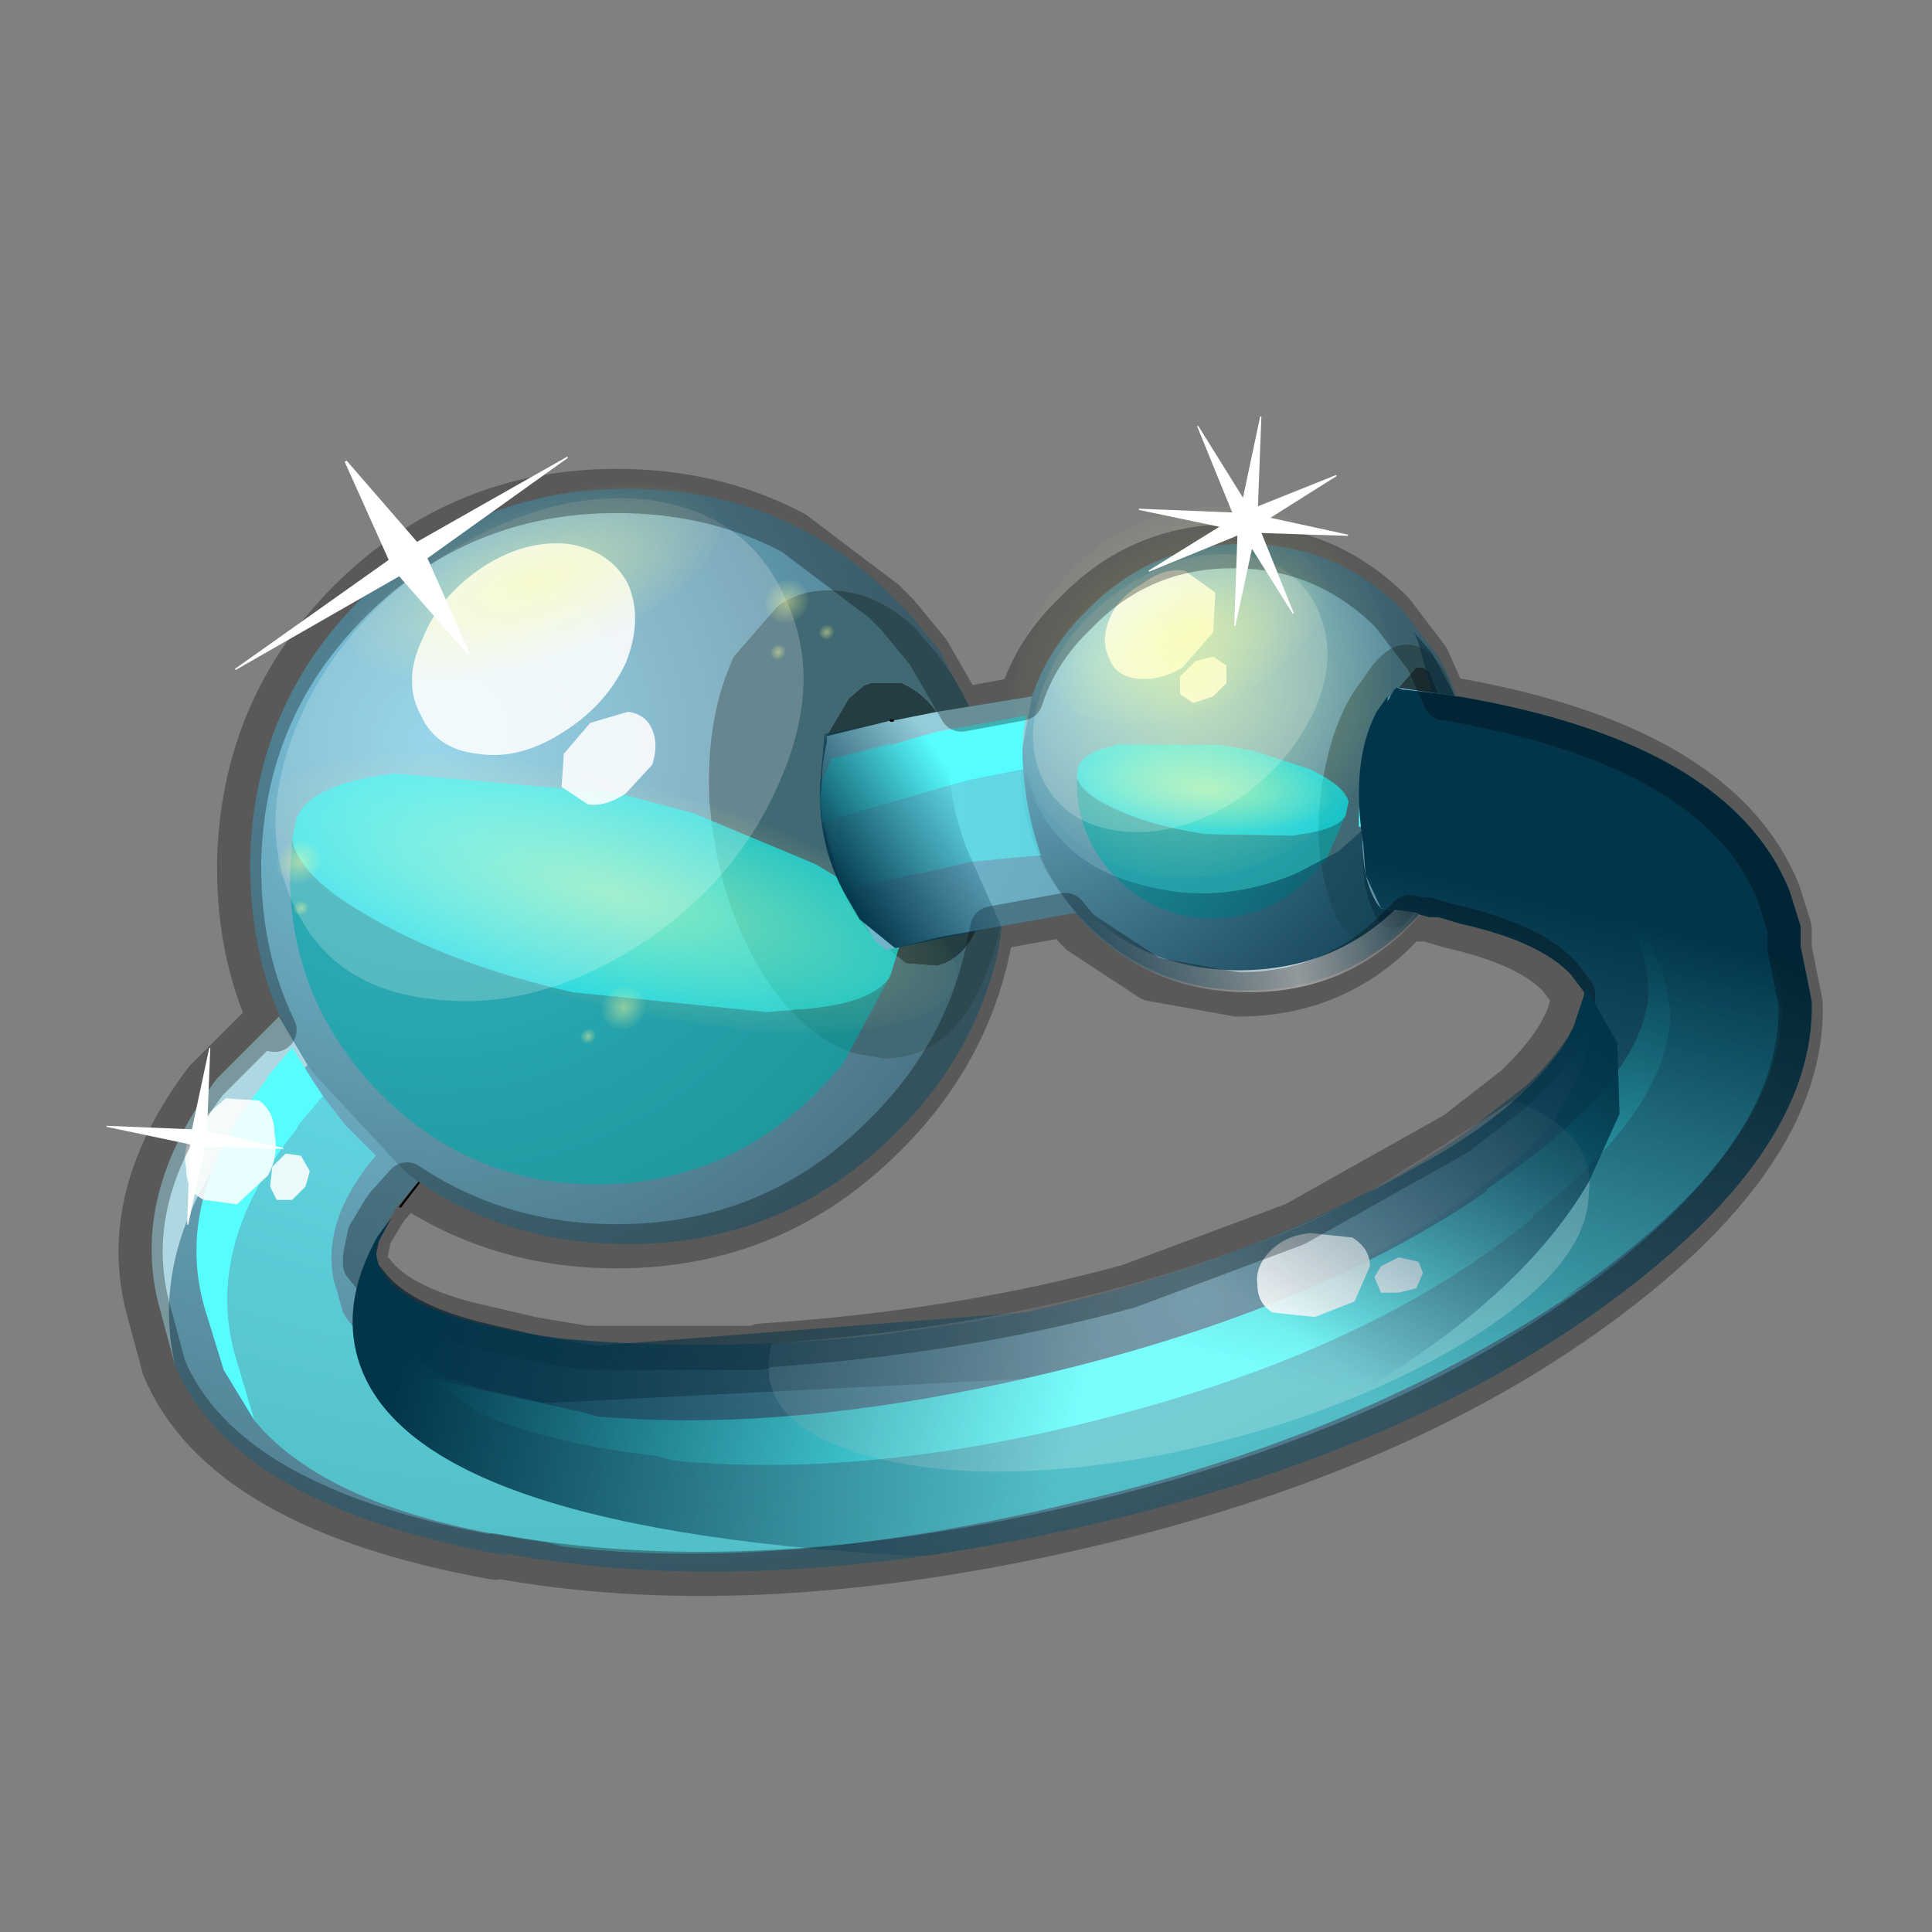 <?xml version="1.0" encoding="UTF-8" standalone="no"?>
<svg xmlns:xlink="http://www.w3.org/1999/xlink" height="440.0px" width="440.0px" xmlns="http://www.w3.org/2000/svg">
  <rect width="100%" height="100%" fill="#808080" stroke="none"/>
  <g transform="matrix(10.0, 0.0, 0.0, 10.0, 0.0, 0.0)">
    <use height="44.0" transform="matrix(1.0, 0.0, 0.0, 1.0, 0.0, 0.0)" width="44.0" xlink:href="#shape0"/>
    <use height="28.0" transform="matrix(1.006, 0.0, 0.0, 1.006, 2.177, 8.163)" width="39.1" xlink:href="#sprite0"/>
  </g>
  <defs>
    <g id="shape0" transform="matrix(1.0, 0.0, 0.0, 1.0, 0.0, 0.0)">
      <path d="M44.0 44.0 L0.0 44.0 0.0 0.0 44.0 0.0 44.0 44.0" fill="#43adca" fill-opacity="0.0" fill-rule="evenodd" stroke="none"/>
    </g>
    <g id="sprite0" transform="matrix(1.0, 0.0, 0.0, 1.0, 19.4, 13.75)">
      <use height="17.1" transform="matrix(1.0, 0.0, 0.0, 1.0, -15.9, -10.8)" width="17.1" xlink:href="#shape1"/>
      <use height="9.35" transform="matrix(1.0, 0.0, 0.0, 1.0, -15.0, -4.4)" width="13.8" xlink:href="#sprite1"/>
      <use height="7.8" transform="matrix(1.612, 0.766, -1.182, 0.263, -9.379, -5.664)" width="7.8" xlink:href="#sprite2"/>
      <use height="10.1" transform="matrix(1.0, 0.0, 0.0, 1.0, 1.55, -9.55)" width="10.1" xlink:href="#shape4"/>
      <use height="9.35" transform="matrix(0.441, -0.037, 0.037, 0.441, 2.735, -4.948)" width="13.8" xlink:href="#sprite1"/>
      <use height="7.8" transform="matrix(0.602, 0.171, -0.393, 0.16, 4.937, -5.29)" width="7.8" xlink:href="#sprite2"/>
      <use height="14.3" transform="matrix(0.59, 0.0, 0.0, 0.567, 1.655, -7.553)" width="17.1" xlink:href="#sprite3"/>
      <use height="6.9" transform="matrix(1.0, 0.0, 0.0, 1.0, 1.9, -6.3)" width="9.85" xlink:href="#sprite4"/>
      <use height="24.3" transform="matrix(1.0, 0.0, 0.0, 1.0, -18.15, -10.6)" width="37.6" xlink:href="#shape7"/>
      <use height="7.8" transform="matrix(1.068, -0.28, -0.085, 0.498, -13.285, -9.55)" width="7.8" xlink:href="#sprite2"/>
      <use height="6.25" transform="matrix(1.0, 0.0, 0.0, 1.0, 1.8, -9.3)" width="6.7" xlink:href="#shape8"/>
      <use height="7.8" transform="matrix(0.798, -0.247, 0.028, 0.472, 2.131, -8.427)" width="7.8" xlink:href="#sprite2"/>
      <use height="7.8" transform="matrix(0.768, -0.839, 0.793, 0.68, -0.44, -5.578)" width="7.8" xlink:href="#sprite2"/>
      <use height="7.8" transform="matrix(0.089, -0.097, 0.092, 0.079, -4.457, -8.178)" width="7.8" xlink:href="#sprite2"/>
      <use height="7.8" transform="matrix(0.089, -0.097, 0.092, 0.079, -15.507, -2.278)" width="7.8" xlink:href="#sprite2"/>
      <use height="7.8" transform="matrix(0.031, -0.034, 0.032, 0.027, -8.495, 1.625)" width="7.8" xlink:href="#sprite2"/>
      <use height="7.8" transform="matrix(0.089, -0.097, 0.092, 0.079, -8.157, 1.022)" width="7.8" xlink:href="#sprite2"/>
      <use height="7.8" transform="matrix(0.031, -0.034, 0.032, 0.027, -3.095, -7.525)" width="7.8" xlink:href="#sprite2"/>
      <use height="7.8" transform="matrix(0.031, -0.034, 0.032, 0.027, -4.195, -7.075)" width="7.8" xlink:href="#sprite2"/>
      <use height="7.8" transform="matrix(0.031, -0.034, 0.032, 0.027, -14.995, -1.275)" width="7.8" xlink:href="#sprite2"/>
      <use height="19.4" transform="matrix(1.0, 0.0, 0.0, 1.0, -17.1, -6.1)" width="35.85" xlink:href="#sprite5"/>
      <use height="18.55" transform="matrix(1.0, 0.0, 0.0, 1.0, 4.3, -6.3)" width="15.15" xlink:href="#sprite6"/>
      <use height="25.5" transform="matrix(1.0, 0.0, 0.0, 1.0, -18.9, -11.25)" width="38.6" xlink:href="#shape11"/>
      <use height="8.8" transform="matrix(-0.316, -0.495, 0.855, -0.546, -14.87, -4.569)" width="8.8" xlink:href="#sprite7"/>
      <use height="5.45" transform="matrix(1.0, 0.0, 0.0, 1.0, -3.0, -5.85)" width="4.1" xlink:href="#sprite8"/>
      <use height="22.6" transform="matrix(0.283, 0.0, 0.0, 0.283, 3.35, -13.25)" width="22.6" xlink:href="#sprite9"/>
      <use height="8.8" transform="matrix(0.057, -0.455, 0.455, 0.057, -19.398, 5.601)" width="8.8" xlink:href="#sprite7"/>
      <use height="12.85" transform="matrix(1.0, 0.0, 0.0, 1.0, -13.6, 0.5)" width="28.75" xlink:href="#sprite10"/>
    </g>
    <g id="shape1" transform="matrix(1.0, 0.0, 0.0, 1.0, 15.9, 10.8)">
      <path d="M-12.5 5.45 L-12.0 4.8 -11.45 4.3" fill="none" stroke="#000000" stroke-linecap="round" stroke-linejoin="round" stroke-width="0.05"/>
      <path d="M-1.0 -8.0 L-0.3 -7.15 0.7 -5.2 Q1.2 -3.85 1.2 -2.25 L1.15 -1.15 1.05 -0.4 Q0.55 1.9 -1.15 3.65 L-1.3 3.8 Q-3.8 6.3 -7.35 6.3 -10.9 6.3 -13.4 3.8 -15.9 1.3 -15.9 -2.25 L-15.9 -2.45 Q-15.8 -5.9 -13.4 -8.3 -10.9 -10.8 -7.35 -10.8 -5.15 -10.8 -3.35 -9.85 -2.25 -9.25 -1.3 -8.3 L-1.0 -8.0 M-0.85 -7.65 Q-1.75 -8.5 -2.8 -8.5 -3.45 -8.5 -3.95 -8.15 L-4.95 -7.0 Q-5.6 -5.6 -5.5 -3.7 L-5.45 -3.2 Q-5.15 -1.0 -4.05 0.55 L-3.9 0.75 -3.85 0.8 Q-3.05 1.75 -2.15 2.0 L-1.55 2.1 Q-0.15 2.1 0.6 0.55 1.4 -1.0 1.1 -3.2 0.85 -5.45 -0.3 -7.0 L-0.85 -7.65" fill="url(#gradient0)" fill-rule="evenodd" stroke="none"/>
      <path d="M-0.05 -5.35 L0.65 -3.65 0.7 -1.35 0.65 -1.25 0.55 -0.85 Q0.25 -0.15 -0.35 0.0 L-1.0 -0.05 -1.05 -0.05 -1.8 -0.65 -2.05 -0.95 Q-2.55 -1.6 -2.75 -2.55 L-2.8 -2.75 Q-3.1 -4.05 -2.85 -5.2 L-2.35 -6.05 -2.0 -6.35 -1.85 -6.4 -1.35 -6.4 -1.15 -6.4 Q-0.7 -6.2 -0.4 -5.8 L-0.35 -5.75 -0.05 -5.35" fill="#243d42" fill-rule="evenodd" stroke="none"/>
      <path d="M-0.85 -7.65 L-0.3 -7.0 Q0.85 -5.45 1.1 -3.2 1.4 -1.0 0.6 0.55 -0.15 2.1 -1.55 2.1 L-2.15 2.0 Q-3.05 1.75 -3.85 0.8 L-3.9 0.75 -4.05 0.55 Q-5.15 -1.0 -5.45 -3.2 L-5.5 -3.7 Q-5.6 -5.6 -4.95 -7.0 L-3.95 -8.15 Q-3.45 -8.5 -2.8 -8.5 -1.75 -8.5 -0.85 -7.65 M-0.05 -5.35 L-0.35 -5.75 -0.4 -5.8 Q-0.7 -6.2 -1.15 -6.4 L-1.35 -6.4 -1.85 -6.4 -2.0 -6.35 -2.35 -6.05 -2.85 -5.2 Q-3.1 -4.05 -2.8 -2.75 L-2.75 -2.55 Q-2.55 -1.6 -2.05 -0.95 L-1.8 -0.65 -1.05 -0.05 -1.0 -0.05 -0.35 0.0 Q0.25 -0.15 0.55 -0.85 L0.65 -1.25 0.7 -1.35 0.65 -3.65 -0.05 -5.35" fill="#406973" fill-rule="evenodd" stroke="none"/>
    </g>
    <radialGradient cx="0" cy="0" gradientTransform="matrix(0.016, 0.0, 0.0, 0.016, -11.75, -5.15)" gradientUnits="userSpaceOnUse" id="gradient0" r="819.2" spreadMethod="pad">
      <stop offset="0.0" stop-color="#7fcbe5"/>
      <stop offset="1.0" stop-color="#4b7687"/>
    </radialGradient>
    <g id="sprite1" transform="matrix(1.0, 0.0, 0.0, 1.0, 6.9, 4.65)">
      <use height="9.35" transform="matrix(1.0, 0.0, 0.0, 1.0, -6.9, -4.65)" width="13.8" xlink:href="#shape2"/>
    </g>
    <g id="shape2" transform="matrix(1.0, 0.0, 0.0, 1.0, 6.9, 4.65)">
      <path d="M-6.85 -3.1 L-6.75 -3.6 Q-6.4 -4.4 -4.5 -4.6 L0.55 -4.15 2.25 -3.7 5.0 -2.55 5.25 -2.4 Q6.75 -1.5 6.9 -0.7 L6.7 -0.05 6.65 0.05 Q6.2 0.65 4.5 0.75 L3.9 0.8 -0.5 0.35 Q-3.35 -0.3 -5.25 -1.45 -6.7 -2.3 -6.85 -3.1" fill="#00ffff" fill-opacity="0.6" fill-rule="evenodd" stroke="none"/>
      <path d="M6.65 0.05 L5.6 2.0 5.0 2.65 Q2.9 4.7 0.05 4.7 -2.8 4.7 -4.85 2.65 -6.9 0.55 -6.9 -2.3 L-6.85 -3.1 Q-6.7 -2.3 -5.25 -1.45 -3.35 -0.3 -0.5 0.35 L3.9 0.8 4.5 0.75 Q6.2 0.65 6.65 0.05" fill="#01a9a8" fill-opacity="0.6" fill-rule="evenodd" stroke="none"/>
    </g>
    <g id="sprite2" transform="matrix(1.0, 0.0, 0.0, 1.0, 3.9, 3.9)">
      <use height="7.8" transform="matrix(1.0, 0.0, 0.0, 1.0, -3.9, -3.9)" width="7.8" xlink:href="#shape3"/>
    </g>
    <g id="shape3" transform="matrix(1.0, 0.0, 0.0, 1.0, 3.9, 3.9)">
      <path d="M2.75 -2.75 Q3.9 -1.6 3.9 0.0 3.9 1.6 2.75 2.75 1.6 3.9 0.0 3.9 -1.6 3.9 -2.75 2.75 -3.9 1.6 -3.9 0.0 -3.9 -1.6 -2.75 -2.75 -1.6 -3.9 0.0 -3.9 1.6 -3.9 2.75 -2.75" fill="url(#gradient1)" fill-rule="evenodd" stroke="none"/>
    </g>
    <radialGradient cx="0" cy="0" gradientTransform="matrix(0.005, 0.0, 0.0, 0.005, 0.0, 0.0)" gradientUnits="userSpaceOnUse" id="gradient1" r="819.2" spreadMethod="pad">
      <stop offset="0.0" stop-color="#ffff99" stop-opacity="0.451"/>
      <stop offset="1.0" stop-color="#ffff99" stop-opacity="0.0"/>
    </radialGradient>
    <g id="shape4" transform="matrix(1.0, 0.0, 0.0, 1.0, -1.55, 9.55)">
      <path d="M9.9 -0.6 Q8.5 0.55 6.6 0.55 4.5 0.55 3.05 -0.9 1.55 -2.4 1.55 -4.5 1.55 -6.6 3.05 -8.05 4.5 -9.55 6.6 -9.55 8.7 -9.55 10.2 -8.05 L11.0 -7.0 Q11.65 -5.9 11.65 -4.5 L11.65 -3.9 11.6 -3.75 11.2 -2.3 10.9 -1.75 11.45 -3.5 Q11.7 -4.9 11.4 -5.95 11.1 -7.1 10.45 -7.25 9.85 -7.4 9.3 -6.5 8.65 -5.7 8.4 -4.3 8.15 -2.9 8.45 -1.8 8.7 -0.7 9.3 -0.55 L9.9 -0.6" fill="url(#gradient2)" fill-rule="evenodd" stroke="none"/>
      <path d="M10.5 -6.75 L10.65 -6.75 10.8 -6.65 11.15 -5.8 11.2 -5.35 11.25 -4.6 11.15 -3.7 10.65 -1.6 Q10.3 -0.8 9.9 -0.85 9.55 -0.9 9.35 -1.75 9.25 -2.25 9.3 -2.85 L9.35 -3.9 9.85 -5.95 Q10.2 -6.65 10.5 -6.75" fill="#243d42" fill-rule="evenodd" stroke="none"/>
      <path d="M10.9 -1.75 L10.25 -0.95 10.2 -0.9 9.9 -0.6 9.3 -0.55 Q8.7 -0.7 8.45 -1.8 8.15 -2.9 8.4 -4.3 8.65 -5.7 9.3 -6.5 9.85 -7.4 10.45 -7.25 11.1 -7.1 11.4 -5.95 11.7 -4.9 11.45 -3.5 L10.9 -1.75 M10.8 -6.65 L10.65 -6.75 10.5 -6.75 9.85 -6.0 9.35 -4.05 9.3 -2.85 Q9.25 -2.25 9.35 -1.75 9.55 -0.9 9.9 -0.85 10.3 -0.8 10.65 -1.6 L11.15 -3.7 11.25 -4.6 11.2 -5.35 11.15 -5.85 10.8 -6.65" fill="#406973" fill-rule="evenodd" stroke="none"/>
    </g>
    <radialGradient cx="0" cy="0" gradientTransform="matrix(0.01, 0.0, 0.0, 0.01, 3.85, -7.15)" gradientUnits="userSpaceOnUse" id="gradient2" r="819.2" spreadMethod="pad">
      <stop offset="0.0" stop-color="#7fcbe5"/>
      <stop offset="1.0" stop-color="#4b7687"/>
    </radialGradient>
    <g id="sprite3" transform="matrix(1.0, 0.0, 0.0, 1.0, 8.55, 7.15)">
      <use height="14.3" transform="matrix(1.0, 0.0, 0.0, 1.0, -8.55, -7.15)" width="17.1" xlink:href="#shape5"/>
    </g>
    <g id="shape5" transform="matrix(1.0, 0.0, 0.0, 1.0, 8.55, 7.15)">
      <path d="M6.35 -7.15 L7.05 -6.3 8.05 -4.35 Q8.55 -3.0 8.55 -1.4 L8.5 -0.3 8.4 0.45 Q7.9 2.75 6.2 4.5 L6.05 4.65 Q3.55 7.15 0.0 7.15 -3.55 7.15 -6.05 4.65 -8.55 2.15 -8.55 -1.4 L-8.55 -1.6 -8.15 -0.35 Q-7.0 2.2 -4.05 2.95 -1.1 3.8 1.9 2.45 L3.45 1.6 5.3 -0.1 6.25 -1.65 Q7.1 -3.3 7.0 -4.9 L6.5 -6.8 6.45 -6.9 6.35 -7.15" fill="url(#gradient3)" fill-rule="evenodd" stroke="none"/>
    </g>
    <linearGradient gradientTransform="matrix(-0.012, -0.007, 0.004, -0.007, 1.9, 1.4)" gradientUnits="userSpaceOnUse" id="gradient3" spreadMethod="pad" x1="-819.2" x2="819.2">
      <stop offset="0.0" stop-color="#02354a"/>
      <stop offset="1.0" stop-color="#013854" stop-opacity="0.0"/>
    </linearGradient>
    <g id="sprite4" transform="matrix(1.0, 0.0, 0.0, 1.0, 4.9, 3.45)">
      <use height="6.9" transform="matrix(1.0, 0.0, 0.0, 1.0, -4.9, -3.45)" width="9.85" xlink:href="#shape6"/>
    </g>
    <g id="shape6" transform="matrix(1.0, 0.0, 0.0, 1.0, 4.9, 3.45)">
      <path d="M4.85 -0.35 Q4.55 0.95 3.55 1.95 L3.45 2.05 Q2.0 3.45 -0.1 3.45 -2.2 3.45 -3.65 2.05 -4.55 1.15 -4.9 0.1 -4.55 0.9 -3.85 1.55 -2.4 2.95 -0.3 2.95 1.8 2.95 3.25 1.55 L3.35 1.45 Q4.35 0.45 4.65 -0.85 L4.7 -1.25 4.75 -1.9 4.5 -3.45 4.65 -3.05 4.95 -1.4 4.9 -0.75 4.85 -0.35" fill="url(#gradient4)" fill-rule="evenodd" stroke="none"/>
    </g>
    <linearGradient gradientTransform="matrix(0.005, -8.0E-4, 7.0E-4, 0.004, 0.0, 0.0)" gradientUnits="userSpaceOnUse" id="gradient4" spreadMethod="pad" x1="-819.2" x2="819.2">
      <stop offset="0.008" stop-color="#ffffff" stop-opacity="0.0"/>
      <stop offset="0.557" stop-color="#ffffff" stop-opacity="0.8"/>
      <stop offset="1.0" stop-color="#ffffff" stop-opacity="0.0"/>
    </linearGradient>
    <g id="shape7" transform="matrix(1.0, 0.0, 0.0, 1.0, 18.15, 10.6)">
      <path d="M-2.5 -1.75 Q-2.7 -2.85 -2.5 -3.8 L-2.5 -3.95 -1.0 -4.3 0.0 -4.5 1.1 -4.7 1.55 -4.75 1.55 -4.7 1.55 -4.5 Q1.55 -2.6 2.8 -1.2 L0.55 -0.8 -0.3 -0.65 -1.5 -0.35 -1.75 -0.55 -1.8 -0.65 -2.5 -1.75 M9.55 -5.1 L11.4 -4.9 11.7 -4.85 Q16.55 -4.0 18.4 -1.7 19.2 -0.75 19.4 0.55 L19.45 0.8 Q19.55 4.3 14.55 7.85 9.9 11.15 2.7 12.75 -4.55 14.35 -10.15 13.3 L-10.1 13.35 Q-16.25 12.25 -17.6 9.05 -18.2 6.45 -16.2 3.8 L-16.15 3.75 -14.6 2.25 -14.45 2.45 -12.45 4.6 -12.1 4.9 -12.65 5.55 -12.6 5.5 -12.95 6.05 Q-13.65 7.3 -13.0 8.2 L-11.65 9.25 -11.45 9.35 -11.35 9.35 -10.75 9.55 -9.25 9.9 1.65 9.35 Q7.7 8.0 11.65 5.25 L13.0 4.2 13.6 3.55 14.3 2.25 14.45 1.5 14.3 0.65 14.3 0.6 14.0 0.2 Q13.3 -0.55 11.5 -0.95 L11.0 -1.1 10.8 -1.1 10.6 -1.15 10.5 -1.2 10.15 -1.25 9.7 -1.3 Q9.5 -1.5 9.35 -2.05 9.2 -2.9 9.35 -4.05 L9.55 -5.05 9.55 -5.1" fill="url(#gradient5)" fill-rule="evenodd" stroke="none"/>
      <path d="M-12.95 6.05 L-13.05 6.55 -13.05 6.65 -13.05 6.7 -12.8 7.0 Q-12.25 7.65 -10.75 8.05 L-9.25 8.4 -8.05 8.6 1.6 7.85 1.65 7.85 Q7.7 6.5 11.65 3.75 L13.0 2.7 Q14.2 1.55 14.3 0.65 L14.45 1.5 14.3 2.25 13.6 3.55 13.0 4.2 11.65 5.25 Q7.7 8.0 1.65 9.35 L-9.25 9.9 -10.75 9.55 -11.35 9.35 -11.45 9.35 -11.65 9.25 -13.0 8.2 Q-13.65 7.3 -12.95 6.05" fill="url(#gradient6)" fill-rule="evenodd" stroke="none"/>
      <path d="M9.55 -5.1 L9.85 -6.0 10.05 -6.3 11.1 -6.15 11.4 -6.1 11.45 -6.1 Q17.6 -5.05 18.95 -1.7 L19.2 -0.9 19.2 -0.85 19.2 -0.75 19.2 -0.7 19.2 -0.6 19.2 -0.55 19.2 -0.45 19.4 0.55 Q19.2 -0.75 18.4 -1.7 16.55 -4.0 11.7 -4.85 L11.4 -4.9 9.55 -5.1" fill="#71b4cc" fill-rule="evenodd" stroke="none"/>
      <path d="M1.55 -4.75 L1.1 -4.7 0.0 -4.5 -1.0 -4.3 -2.5 -3.95 -2.5 -3.8 Q-2.7 -2.85 -2.5 -1.75 L-2.8 -2.75 Q-3.1 -4.0 -2.85 -5.05 L-2.85 -5.2 -1.4 -5.55 -1.35 -5.55 -0.35 -5.75 1.8 -6.1 1.55 -4.75" fill="#95ccd9" fill-rule="evenodd" stroke="none"/>
      <path d="M-17.6 9.05 L-17.95 7.75 Q-18.65 5.2 -16.65 2.55 L-16.6 2.5 -15.25 1.15 -14.6 2.25 -16.15 3.75 -16.2 3.8 Q-18.2 6.45 -17.6 9.05" fill="#aed8e1" fill-rule="evenodd" stroke="none"/>
      <path d="M-1.35 -5.55 L-1.4 -5.55" fill="none" stroke="#000000" stroke-linecap="round" stroke-linejoin="round" stroke-width="0.05"/>
      <path d="M-7.2 -0.4 Q-9.55 1.05 -11.8 0.75 -14.05 0.5 -14.9 -1.35 -15.8 -3.2 -14.8 -5.55 -13.8 -7.85 -11.5 -9.3 -9.15 -10.8 -6.9 -10.55 -4.65 -10.25 -3.8 -8.35 -2.9 -6.5 -3.9 -4.2 -4.9 -1.85 -7.2 -0.4" fill="#ffffff" fill-opacity="0.2" fill-rule="evenodd" stroke="none"/>
      <path d="M-7.4 -6.85 Q-7.85 -5.9 -8.8 -5.3 -9.8 -4.65 -10.75 -4.8 -11.7 -4.9 -12.05 -5.7 -12.45 -6.45 -12.0 -7.4 -11.6 -8.4 -10.6 -9.05 -9.65 -9.65 -8.7 -9.55 -7.75 -9.4 -7.35 -8.65 -7.0 -7.85 -7.4 -6.85" fill="#ffffff" fill-opacity="0.871" fill-rule="evenodd" stroke="none"/>
      <path d="M-7.4 -3.9 Q-7.85 -3.6 -8.25 -3.65 L-8.85 -4.05 -8.8 -4.8 -8.2 -5.5 -7.35 -5.75 Q-6.95 -5.7 -6.8 -5.35 -6.65 -5.0 -6.8 -4.55 L-7.4 -3.9" fill="#ffffff" fill-opacity="0.871" fill-rule="evenodd" stroke="none"/>
    </g>
    <radialGradient cx="0" cy="0" gradientTransform="matrix(0.034, 0.0, 0.0, 0.023, -8.0, -3.65)" gradientUnits="userSpaceOnUse" id="gradient5" r="819.2" spreadMethod="pad">
      <stop offset="0.0" stop-color="#7fcbe5"/>
      <stop offset="1.0" stop-color="#4b7687"/>
    </radialGradient>
    <radialGradient cx="0" cy="0" gradientTransform="matrix(0.029, 0.0, 0.0, 0.029, 5.5, 7.6)" gradientUnits="userSpaceOnUse" id="gradient6" r="819.2" spreadMethod="pad">
      <stop offset="0.0" stop-color="#538497"/>
      <stop offset="1.0" stop-color="#22343c"/>
    </radialGradient>
    <g id="shape8" transform="matrix(1.0, 0.0, 0.0, 1.0, -1.8, 9.3)">
      <path d="M6.35 -3.7 Q5.05 -2.9 3.8 -3.05 2.55 -3.2 2.05 -4.2 1.55 -5.25 2.15 -6.55 2.7 -7.8 3.95 -8.6 5.25 -9.45 6.5 -9.3 7.75 -9.15 8.25 -8.1 8.75 -7.05 8.2 -5.8 7.6 -4.5 6.35 -3.7" fill="#ffffff" fill-opacity="0.2" fill-rule="evenodd" stroke="none"/>
      <path d="M5.9 -7.55 L5.2 -6.75 Q4.7 -6.45 4.2 -6.5 3.7 -6.55 3.55 -6.95 3.35 -7.35 3.55 -7.85 3.75 -8.35 4.3 -8.65 4.75 -9.0 5.25 -8.95 L5.95 -8.45 5.9 -7.55" fill="#ffffff" fill-opacity="0.871" fill-rule="evenodd" stroke="none"/>
      <path d="M5.9 -6.1 L5.45 -5.95 5.15 -6.15 5.15 -6.55 5.5 -6.9 5.9 -7.0 6.2 -6.8 6.2 -6.4 5.9 -6.1" fill="#ffffff" fill-opacity="0.871" fill-rule="evenodd" stroke="none"/>
    </g>
    <g id="sprite5" transform="matrix(1.0, 0.0, 0.0, 1.0, 17.9, 9.65)">
      <use height="19.4" transform="matrix(1.0, 0.0, 0.0, 1.0, -17.9, -9.65)" width="35.85" xlink:href="#shape9"/>
    </g>
    <g id="shape9" transform="matrix(1.0, 0.0, 0.0, 1.0, 17.9, 9.65)">
      <path d="M17.35 -5.7 L17.4 -5.55 17.3 -5.7 17.35 -5.7 M-17.3 5.6 L-17.3 5.65 -17.3 5.6" fill="#000000" fill-rule="evenodd" stroke="none"/>
      <path d="M9.15 -6.6 L9.55 -8.2 9.8 -8.55 10.0 -8.55 10.35 -8.55 Q15.45 -7.9 17.35 -5.7 L17.3 -5.7 17.7 -4.75 17.75 -4.55 17.75 -4.35 17.75 -4.15 17.9 -3.4 17.95 -3.05 Q18.3 0.4 13.0 4.0 L13.65 3.6 13.05 4.0 Q8.35 7.1 2.15 8.55 -4.5 10.2 -9.6 9.6 L-10.0 9.5 Q-14.85 8.85 -16.6 6.75 L-17.0 5.4 Q-17.8 2.85 -15.65 0.15 L-15.6 0.05 -15.05 -0.6 -14.55 0.05 -13.85 0.75 -13.9 0.8 Q-15.1 2.25 -14.8 3.6 L-14.75 3.75 -14.6 4.3 Q-14.15 5.05 -13.1 5.6 L-12.6 5.8 -11.55 6.55 Q-10.05 7.25 -7.5 7.55 L-7.15 7.65 Q-2.6 8.1 3.0 6.6 8.85 5.05 12.35 2.15 L12.35 2.1 Q15.45 -0.35 15.45 -2.5 L15.4 -2.85 15.3 -3.35 15.1 -3.8 15.05 -4.0 14.95 -4.15 Q14.3 -5.15 12.9 -5.75 11.65 -6.35 9.65 -6.6 L9.5 -6.6 9.15 -6.6 M0.8 -8.0 Q0.85 -7.1 1.2 -6.05 L0.6 -6.0 -0.4 -5.9 -1.25 -5.7 -1.8 -5.6 -3.25 -5.25 -3.75 -6.8 -1.5 -7.45 -0.45 -7.75 0.8 -8.0 M-3.55 -8.2 L-3.7 -8.15 -3.6 -8.2 -3.55 -8.2 M-3.5 -8.25 L-2.2 -8.6 -2.2 -8.55 -3.5 -8.25" fill="#57ffff" fill-opacity="0.502" fill-rule="evenodd" stroke="none"/>
      <path d="M9.15 -6.6 L9.0 -6.65 8.6 -6.7 8.4 -6.7 Q8.4 -8.4 8.85 -9.3 L9.1 -9.65 9.3 -9.65 9.65 -9.65 Q15.95 -8.85 17.35 -5.7 15.45 -7.9 10.35 -8.55 L10.0 -8.55 9.8 -8.55 9.55 -8.2 9.15 -6.6 M-16.6 6.75 L-17.3 5.6 -17.7 4.3 Q-18.5 1.75 -16.35 -0.95 L-16.3 -1.05 -15.75 -1.7 -15.25 -0.9 -15.05 -0.6 -15.6 0.05 -15.65 0.15 Q-17.8 2.85 -17.0 5.4 L-16.6 6.75 M-12.6 5.8 L-9.2 6.55 -8.85 6.65 Q-4.35 7.05 1.45 5.65 7.45 4.2 11.3 1.55 L11.3 1.5 Q14.7 -0.8 14.95 -2.8 L14.95 -3.1 14.9 -3.55 14.75 -4.0 14.75 -4.15 14.65 -4.3 12.9 -5.75 Q14.3 -5.15 14.95 -4.15 L15.05 -4.0 15.1 -3.8 15.3 -3.35 15.4 -2.85 15.45 -2.5 Q15.45 -0.35 12.35 2.1 L12.35 2.15 Q8.85 5.05 3.0 6.6 -2.6 8.1 -7.15 7.65 L-7.5 7.55 Q-10.05 7.25 -11.55 6.55 L-12.6 5.8 M-2.2 -8.55 L-1.15 -8.85 0.25 -9.1 0.75 -9.2 0.9 -9.2 0.85 -9.15 0.85 -9.1 Q0.75 -8.6 0.8 -8.0 L-0.45 -7.75 -1.5 -7.45 -3.75 -6.8 -3.8 -7.35 -3.75 -7.75 -3.55 -8.2 -3.6 -8.2 -3.5 -8.25 -2.2 -8.55" fill="#57ffff" fill-opacity="0.98" fill-rule="evenodd" stroke="none"/>
    </g>
    <g id="sprite6" transform="matrix(1.0, 0.0, 0.0, 1.0, -3.45, 9.95)">
      <use height="18.55" transform="matrix(1.0, 0.0, 0.0, 1.0, 3.45, -9.95)" width="15.15" xlink:href="#shape10"/>
    </g>
    <g id="shape10" transform="matrix(1.0, 0.0, 0.0, 1.0, -3.45, 9.95)">
      <path d="M9.0 -9.65 L9.15 -9.9 9.2 -9.95 9.35 -9.9 9.4 -9.9 10.25 -9.8 10.55 -9.75 10.6 -9.75 Q16.75 -8.7 18.1 -5.35 L18.35 -4.55 18.35 -4.5 18.35 -4.4 18.35 -4.35 18.35 -4.25 18.35 -4.2 18.35 -4.1 18.55 -3.1 18.6 -2.85 Q18.7 0.65 13.7 4.2 9.75 7.0 3.9 8.6 L3.7 6.65 3.45 5.0 Q7.75 3.7 10.8 1.6 L12.15 0.55 12.75 -0.1 13.45 -1.4 13.6 -2.15 13.45 -3.0 13.45 -3.05 13.15 -3.45 Q12.45 -4.2 10.65 -4.6 L10.15 -4.75 9.95 -4.75 9.75 -4.8 9.65 -4.85 9.3 -4.9 8.85 -4.95 8.5 -5.7 8.45 -6.4 Q8.15 -8.25 8.75 -9.4 L9.0 -9.75 9.0 -9.65" fill="url(#gradient7)" fill-rule="evenodd" stroke="none"/>
    </g>
    <linearGradient gradientTransform="matrix(-0.002, 0.007, -0.012, -0.003, 22.85, 3.55)" gradientUnits="userSpaceOnUse" id="gradient7" spreadMethod="pad" x1="-819.2" x2="819.2">
      <stop offset="0.0" stop-color="#02354a"/>
      <stop offset="1.0" stop-color="#013854" stop-opacity="0.0"/>
    </linearGradient>
    <g id="shape11" transform="matrix(1.0, 0.0, 0.0, 1.0, 18.9, 11.25)">
      <path d="M-4.1 8.55 Q3.75 8.0 9.3 5.2 L12.7 3.05 Q14.6 3.75 14.4 5.2 14.35 6.85 11.55 8.55 8.7 10.25 4.85 11.05 0.95 11.8 -1.7 11.15 -4.35 10.5 -4.15 8.85 L-4.1 8.55" fill="#ffffff" fill-opacity="0.2" fill-rule="evenodd" stroke="none"/>
      <path d="M-15.35 3.8 Q-15.25 4.3 -15.5 4.75 L-16.2 5.4 -16.95 5.3 Q-17.35 5.1 -17.35 4.6 -17.45 4.1 -17.15 3.6 L-16.45 3.0 -15.7 3.05 Q-15.35 3.3 -15.35 3.8" fill="#ffffff" fill-opacity="0.871" fill-rule="evenodd" stroke="none"/>
      <path d="M-14.65 5.0 L-14.95 5.3 -15.3 5.3 -15.45 5.0 -15.4 4.55 -15.1 4.25 -14.75 4.3 -14.55 4.65 -14.65 5.0" fill="#ffffff" fill-opacity="0.871" fill-rule="evenodd" stroke="none"/>
      <path d="M9.1 7.6 L8.2 7.95 7.25 7.85 Q6.9 7.65 6.9 7.2 6.85 6.8 7.2 6.45 7.55 6.1 8.1 6.05 L9.05 6.15 Q9.45 6.4 9.45 6.8 L9.1 7.6" fill="#ffffff" fill-opacity="0.871" fill-rule="evenodd" stroke="none"/>
      <path d="M10.1 7.4 L9.7 7.4 9.55 7.05 9.7 6.8 10.1 6.6 10.55 6.7 10.65 6.95 10.5 7.3 10.1 7.4" fill="#ffffff" fill-opacity="0.871" fill-rule="evenodd" stroke="none"/>
      <path d="M2.8 -8.0 Q1.9 -7.15 1.55 -6.05 L0.2 -5.8 -0.55 -7.1 -1.25 -7.95 -1.55 -8.25 -3.6 -9.8 Q-5.4 -10.75 -7.6 -10.75 -11.15 -10.75 -13.65 -8.25 -16.05 -5.85 -16.15 -2.4 L-16.15 -2.2 Q-16.15 -0.2 -15.35 1.45 L-15.5 1.2 -16.85 2.55 -16.9 2.6 Q-18.9 5.25 -18.2 7.8 L-17.85 9.1 Q-16.5 12.3 -10.35 13.4 L-10.4 13.35 Q-4.8 14.4 2.45 12.8 9.65 11.2 14.3 7.9 19.3 4.35 19.2 0.85 L19.15 0.6 18.95 -0.4 18.95 -0.5 18.95 -0.55 18.95 -0.65 18.95 -0.7 18.95 -0.8 18.95 -0.85 18.7 -1.65 Q17.35 -5.0 11.2 -6.05 L11.15 -6.05 10.75 -6.95 9.95 -8.0 Q8.45 -9.5 6.35 -9.5 4.25 -9.5 2.8 -8.0 M10.1 -0.85 L10.35 -1.1 10.55 -1.05 10.75 -1.05 11.25 -0.9 Q13.05 -0.5 13.75 0.25 L14.05 0.65 14.05 0.7 Q13.95 1.6 12.75 2.75 L11.4 3.8 7.75 5.85 4.0 7.25 Q0.2 8.3 -4.35 8.6 L-4.35 8.65 -8.3 8.65 -9.5 8.45 -11.0 8.1 Q-12.5 7.7 -13.05 7.05 L-13.3 6.75 -13.3 6.7 -13.3 6.6 -13.2 6.1 -12.9 5.6 -12.8 5.45 -12.35 4.95 Q-10.25 6.35 -7.6 6.35 -4.05 6.35 -1.55 3.85 L-1.4 3.7 Q0.3 1.95 0.8 -0.35 L0.9 -0.85 2.55 -1.15 2.8 -0.85 2.9 -0.75 4.5 0.3 6.45 0.65 Q8.55 0.65 10.0 -0.75 L10.1 -0.85" fill="none" stroke="#000000" stroke-linecap="round" stroke-linejoin="round" stroke-opacity="0.302" stroke-width="1.0"/>
    </g>
    <g id="sprite7" transform="matrix(1.0, 0.0, 0.0, 1.0, 4.4, 4.4)">
      <use height="8.8" transform="matrix(1.0, 0.0, 0.0, 1.0, -4.4, -4.4)" width="8.8" xlink:href="#shape12"/>
    </g>
    <g id="shape12" transform="matrix(1.0, 0.0, 0.0, 1.0, 4.4, 4.4)">
      <path d="M4.4 0.2 L0.3 0.55 -0.05 4.4 -0.1 4.4 -0.45 0.55 -4.4 0.2 -4.4 0.15 -0.45 -0.2 -0.1 -4.4 -0.05 -4.4 0.3 -0.2 4.4 0.15 4.4 0.2" fill="#ffffff" fill-rule="evenodd" stroke="none"/>
    </g>
    <g id="sprite8" transform="matrix(1.0, 0.0, 0.0, 1.0, 2.05, 2.7)">
      <use height="5.45" transform="matrix(1.0, 0.0, 0.0, 1.0, -2.05, -2.7)" width="4.1" xlink:href="#shape13"/>
    </g>
    <g id="shape13" transform="matrix(1.0, 0.0, 0.0, 1.0, 2.05, 2.7)">
      <path d="M-2.05 -0.95 L-1.95 -2.1 1.15 -2.7 Q0.55 -1.55 1.25 0.45 L2.05 2.25 -0.35 2.75 -1.15 2.1 -1.5 1.5 Q-2.1 0.4 -2.05 -0.95" fill="url(#gradient8)" fill-rule="evenodd" stroke="none"/>
    </g>
    <linearGradient gradientTransform="matrix(0.002, -0.001, 0.002, 0.003, -0.35, 0.1)" gradientUnits="userSpaceOnUse" id="gradient8" spreadMethod="pad" x1="-819.2" x2="819.2">
      <stop offset="0.0" stop-color="#02354a"/>
      <stop offset="1.0" stop-color="#013854" stop-opacity="0.0"/>
    </linearGradient>
    <g id="sprite9" transform="matrix(1.0, 0.0, 0.0, 1.0, 11.3, 11.3)">
      <use height="8.8" transform="matrix(0.236, -1.901, 1.901, 0.236, -9.252, 7.224)" width="8.8" xlink:href="#sprite7"/>
      <use height="8.8" transform="matrix(-0.869, -1.704, 1.704, -0.869, -3.673, 11.319)" width="8.8" xlink:href="#sprite7"/>
    </g>
    <g id="sprite10" transform="matrix(1.0, 0.0, 0.0, 1.0, 14.35, 6.4)">
      <use height="12.85" transform="matrix(1.0, 0.0, 0.0, 1.0, -14.35, -6.4)" width="28.75" xlink:href="#shape14"/>
    </g>
    <g id="shape14" transform="matrix(1.0, 0.0, 0.0, 1.0, 14.35, 6.4)">
      <path d="M4.25 0.1 L6.05 -0.6 6.25 -0.65 Q7.65 -1.15 10.2 -2.6 12.25 -3.8 13.15 -5.2 L13.3 -5.5 13.6 -6.4 14.3 -5.15 14.35 -3.55 13.65 -2.0 Q11.6 1.5 5.65 4.2 L4.25 0.1" fill="url(#gradient9)" fill-rule="evenodd" stroke="none"/>
      <path d="M4.25 0.1 L5.65 4.2 5.85 4.7 5.85 4.75 5.8 4.75 3.55 5.45 1.1 6.05 -1.25 6.45 -1.45 6.45 -1.8 6.45 Q-13.3 5.8 -14.25 1.85 -14.55 0.6 -13.75 -0.8 L-13.45 -1.2 -13.8 -0.55 Q-13.9 1.0 -9.5 1.55 -6.05 1.85 -2.35 1.45 L-0.2 1.15 0.8 0.95 3.75 0.25 3.8 0.25 4.25 0.1" fill="url(#gradient10)" fill-rule="evenodd" stroke="none"/>
    </g>
    <linearGradient gradientTransform="matrix(-0.003, 0.005, -0.006, -0.004, 9.9, -2.3)" gradientUnits="userSpaceOnUse" id="gradient9" spreadMethod="pad" x1="-819.2" x2="819.2">
      <stop offset="0.0" stop-color="#02354a"/>
      <stop offset="1.0" stop-color="#013854" stop-opacity="0.0"/>
    </linearGradient>
    <linearGradient gradientTransform="matrix(0.009, 0.002, -0.001, 0.004, -5.5, 2.4)" gradientUnits="userSpaceOnUse" id="gradient10" spreadMethod="pad" x1="-819.2" x2="819.2">
      <stop offset="0.0" stop-color="#02354a"/>
      <stop offset="1.0" stop-color="#013854" stop-opacity="0.0"/>
    </linearGradient>
  </defs>
</svg>
